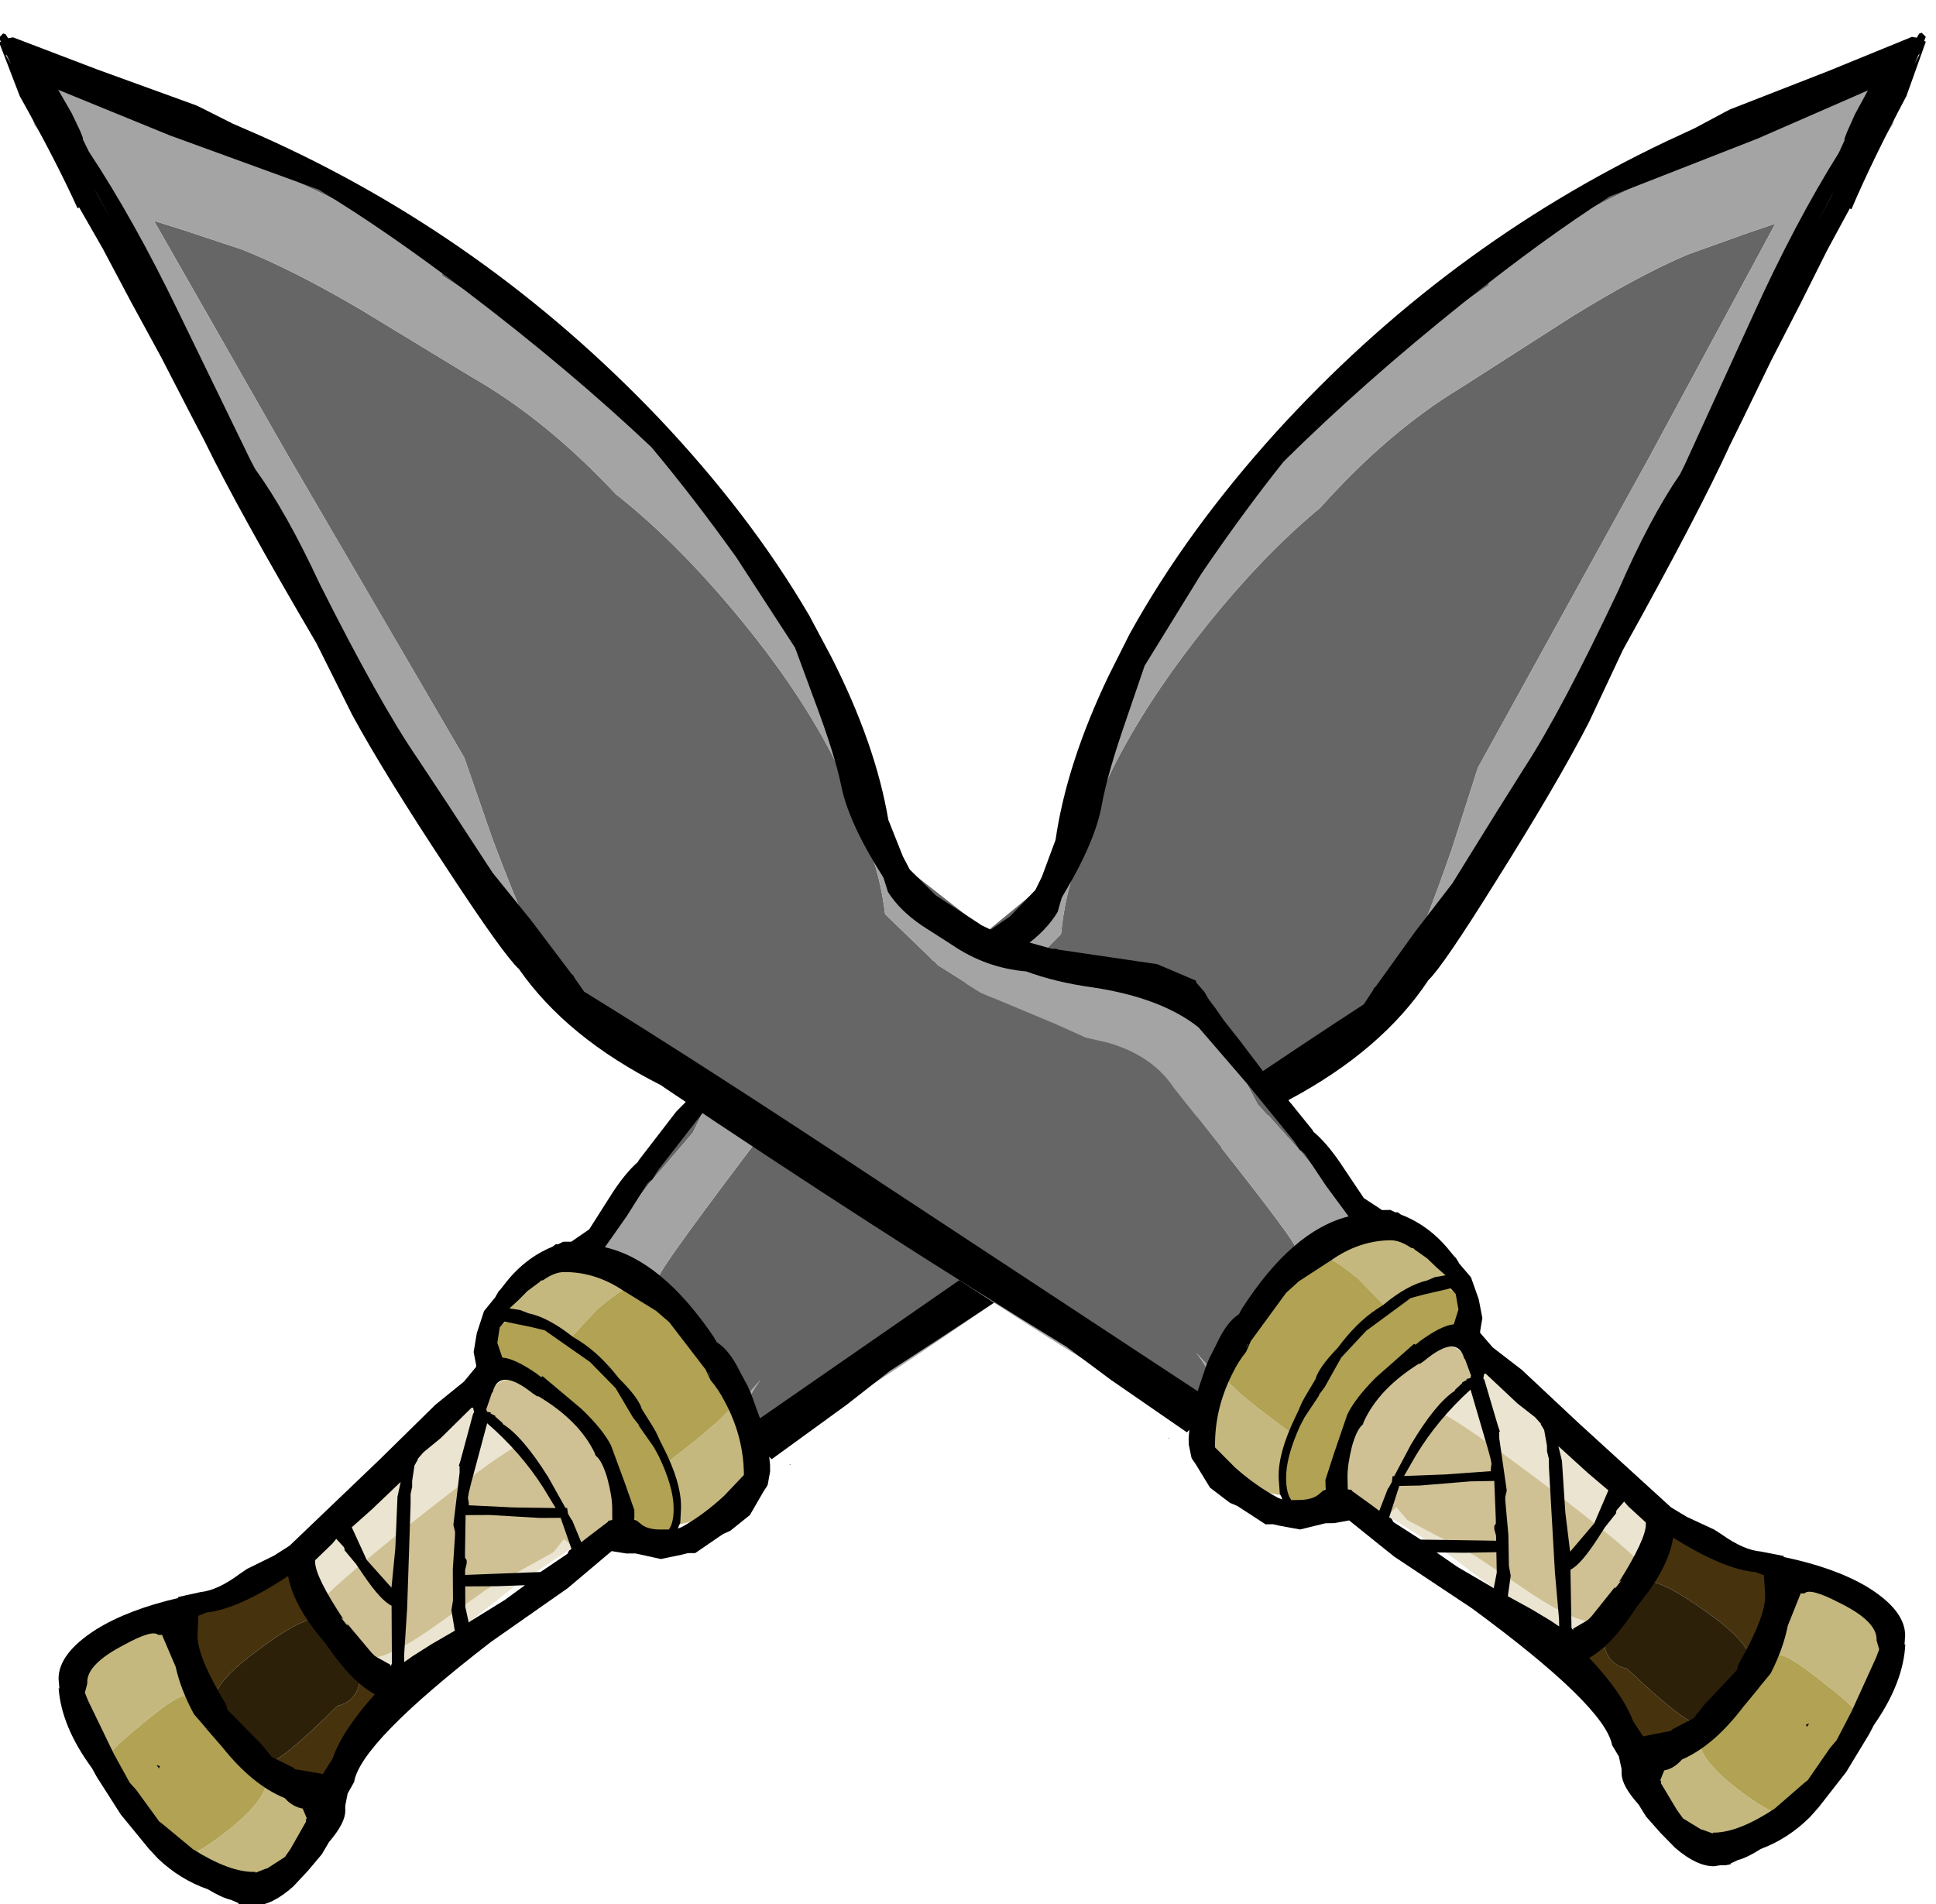 <?xml version="1.0" encoding="UTF-8" standalone="no"?>
<svg xmlns:ffdec="https://www.free-decompiler.com/flash" xmlns:xlink="http://www.w3.org/1999/xlink" ffdec:objectType="frame" height="39.05px" width="39.7px" xmlns="http://www.w3.org/2000/svg">
  <g transform="matrix(1.0, 0.0, 0.0, 1.0, -8.65, -9.2)">
    <use ffdec:characterId="2539" height="113.7" transform="matrix(-0.336, 0.002, 0.002, 0.336, 48.14, 9.871)" width="114.55" xlink:href="#sprite0"/>
    <use ffdec:characterId="2539" height="113.7" transform="matrix(0.336, -0.006, 0.006, 0.336, 8.63, 9.887)" width="114.55" xlink:href="#sprite0"/>
  </g>
  <defs>
    <g id="sprite0" transform="matrix(1.0, 0.0, 0.0, 1.0, 53.9, 63.1)">
      <use ffdec:characterId="2538" height="113.7" transform="matrix(1.0, 0.0, 0.0, 1.0, -53.9, -63.1)" width="114.55" xlink:href="#shape0"/>
    </g>
    <g id="shape0" transform="matrix(1.0, 0.0, 0.0, 1.0, 53.9, 63.1)">
      <path d="M-47.55 -59.7 L-43.8 -58.35 -40.85 -56.95 -44.05 -58.25 -47.2 -59.4 -47.55 -59.7 M-21.35 -44.2 L-14.9 -38.6 -13.45 -37.2 -16.45 -39.85 -18.35 -41.55 -21.35 -44.2 M-3.9 -20.05 L-3.45 -18.95 -1.3 -13.4 -0.6 -11.75 -0.75 -11.8 -2.3 -15.75 -3.1 -17.95 -3.9 -20.05" fill="#999999" fill-rule="evenodd" stroke="none"/>
      <path d="M-0.6 -11.75 L1.0 -10.8 5.0 -7.55 Q7.45 -5.7 9.05 -5.7 13.05 -5.7 16.7 -3.5 L5.7 -5.55 5.55 -5.55 3.05 -7.55 0.15 -9.9 0.2 -10.1 -0.75 -11.8 -0.6 -11.75 M18.75 -2.0 Q20.6 -0.5 21.75 1.2 27.25 9.25 27.25 9.7 L27.25 9.75 Q27.0 9.35 26.5 9.3 L24.35 6.6 21.75 3.6 19.6 -0.7 18.75 -2.0 M23.55 13.6 L23.1 13.95 23.0 13.95 22.45 14.0 21.75 15.05 20.65 16.45 Q19.75 17.5 19.65 18.3 L19.6 18.7 19.4 19.25 Q19.1 19.35 19.15 19.65 L18.95 19.85 18.85 20.0 17.7 18.7 Q18.5 19.75 18.5 20.3 18.5 21.2 17.95 21.35 L17.25 21.35 Q0.5 11.35 -12.0 1.55 -13.25 1.8 -14.95 -0.35 L-15.15 -0.35 Q-16.35 -0.35 -18.1 -1.95 -19.2 -2.9 -19.6 -3.75 L-19.95 -3.75 Q-21.25 -3.75 -24.7 -13.5 L-26.3 -18.4 -36.85 -37.25 -44.65 -51.5 -42.85 -50.9 -39.3 -49.65 Q-36.3 -48.4 -32.2 -45.9 L-25.4 -41.6 Q-20.95 -38.95 -16.75 -34.3 L-16.5 -34.1 Q-13.15 -31.3 -9.9 -27.3 -3.5 -19.45 -1.8 -12.7 -1.05 -10.8 -0.8 -8.4 L1.85 -5.75 2.35 -5.2 4.95 -3.5 9.5 -1.5 11.3 -0.65 12.7 -0.3 Q15.4 0.55 16.65 2.55 23.85 11.9 23.85 12.35 L23.65 13.4 23.55 13.6 M-35.75 -27.85 L-38.1 -32.1 -39.3 -34.85 -38.75 -33.9 -35.75 -27.85 M-49.75 -60.05 Q-49.15 -61.0 -47.55 -59.7 L-47.2 -59.4 -44.05 -58.25 -40.85 -56.95 -39.8 -56.5 Q-29.75 -52.05 -29.75 -51.1 L-29.75 -50.9 -27.9 -49.95 -21.35 -44.2 -18.35 -41.55 -25.65 -46.85 -27.15 -47.85 -27.15 -48.3 Q-27.15 -49.65 -38.15 -54.8 -47.65 -59.25 -49.5 -59.7 L-49.75 -60.05 M-13.45 -37.2 L-12.5 -36.3 Q-10.1 -34.05 -7.35 -28.4 L-10.1 -32.25 Q-13.9 -37.35 -16.45 -39.85 L-13.45 -37.2 M-4.4 -21.5 L-4.3 -21.15 -4.1 -20.6 -4.45 -21.45 -4.4 -21.5 M-3.1 -17.95 L-2.3 -15.75 -2.85 -17.2 -3.1 -17.95" fill="#666666" fill-rule="evenodd" stroke="none"/>
      <path d="M45.4 30.95 L45.65 30.6 Q46.2 29.85 47.6 30.4 L49.9 31.55 Q51.65 32.2 52.15 32.8 52.55 33.25 52.55 34.2 L51.05 37.6 Q50.6 36.55 48.45 35.0 45.95 33.15 45.0 33.15 44.7 33.15 44.3 33.65 44.0 33.7 43.9 33.85 L44.15 33.45 44.45 33.2 Q44.85 32.85 44.85 32.4 L44.8 32.3 45.4 30.95 M48.1 41.75 L47.15 42.35 Q46.9 43.7 45.35 43.7 44.75 43.7 42.4 39.3 L41.45 38.5 41.2 37.5 Q41.2 36.75 41.6 36.35 L41.7 36.05 Q41.9 35.5 42.4 35.55 L42.45 35.55 42.5 35.45 43.7 34.1 43.7 34.4 43.35 34.85 42.95 35.7 Q42.05 36.0 42.3 37.1 42.55 38.2 43.65 38.45 47.1 41.85 47.85 41.85 L48.1 41.75" fill="#46320d" fill-rule="evenodd" stroke="none"/>
      <path d="M33.7 17.65 L33.85 17.65 Q35.2 17.75 35.2 19.7 L35.2 20.0 41.55 24.6 Q45.65 27.9 45.65 29.8 L45.4 30.95 44.8 32.3 Q44.3 31.45 38.85 27.15 34.25 23.55 32.7 22.7 L33.2 22.25 Q35.0 20.75 35.0 20.1 L34.7 19.35 Q34.35 18.95 33.85 18.95 33.55 18.6 33.0 18.6 L32.45 18.65 33.7 17.65 M41.7 36.05 Q40.9 36.45 40.1 36.45 39.55 36.45 36.55 34.15 L32.7 31.15 29.2 28.85 29.75 28.35 30.4 29.15 34.5 31.4 38.0 33.85 Q40.5 35.55 41.65 35.55 L42.75 34.5 43.55 33.4 43.95 33.5 44.15 33.45 43.9 33.85 43.7 34.1 42.5 35.45 42.4 35.55 Q41.9 35.5 41.7 36.05 M30.4 19.65 Q28.9 20.85 27.5 23.55 26.65 25.25 26.4 26.35 L26.6 24.75 Q26.9 23.45 27.65 22.3 L28.55 21.05 29.1 20.3 Q29.6 20.0 30.4 19.65" fill="#eae4d0" fill-rule="evenodd" stroke="none"/>
      <path d="M24.3 13.8 Q26.55 11.6 28.75 11.6 31.25 11.6 32.9 13.65 34.15 15.15 34.15 16.05 L34.05 16.45 Q34.05 15.8 33.6 15.35 33.2 15.0 32.7 15.0 31.05 15.0 29.35 16.15 L27.65 14.35 Q26.0 12.95 25.45 12.95 25.25 12.95 24.55 13.8 L24.5 13.85 24.35 13.8 24.3 13.8 M52.55 37.85 L52.65 37.3 Q52.95 32.6 56.2 33.55 59.4 34.5 59.4 37.4 59.4 39.4 57.95 41.95 57.8 41.25 55.7 39.6 53.55 37.8 53.0 37.8 L52.55 37.85 M52.85 47.55 Q50.7 48.8 48.15 48.8 46.9 48.8 45.7 47.15 44.75 45.85 44.75 45.35 44.75 45.1 48.05 42.4 L48.0 43.05 Q48.1 44.2 50.3 45.95 51.8 47.15 52.85 47.55 M26.4 26.35 L25.25 27.45 26.55 24.85 26.6 24.75 26.4 26.35 M22.75 27.5 Q21.05 27.2 19.9 26.2 18.55 25.05 18.55 23.9 18.55 22.65 19.6 20.5 L20.3 21.2 21.35 22.1 23.4 23.7 Q22.85 24.85 22.75 25.8 L22.75 26.15 22.7 26.35 Q22.65 26.9 22.75 27.35 L22.75 27.5 M29.1 20.3 L28.55 21.05 27.65 22.3 27.7 22.2 28.5 20.85 28.7 20.5 29.1 20.3" fill="#c5b87e" fill-rule="evenodd" stroke="none"/>
      <path d="M16.7 -3.5 L16.85 -3.45 Q17.8 -3.2 18.75 -2.0 L19.6 -0.7 21.75 3.6 24.35 6.6 26.5 9.3 Q27.0 9.35 27.25 9.75 L27.5 10.8 23.6 13.65 23.55 13.6 23.65 13.4 23.85 12.35 Q23.85 11.9 16.65 2.55 15.4 0.55 12.7 -0.3 L11.3 -0.65 9.5 -1.5 4.95 -3.5 2.35 -5.2 1.85 -5.75 -0.8 -8.4 Q-1.05 -10.8 -1.8 -12.7 -3.5 -19.45 -9.9 -27.3 -13.15 -31.3 -16.5 -34.1 L-16.75 -34.3 Q-20.95 -38.95 -25.4 -41.6 L-32.2 -45.9 Q-36.3 -48.4 -39.3 -49.65 L-42.85 -50.9 -44.65 -51.5 -36.85 -37.25 -26.3 -18.4 -24.7 -13.5 Q-21.25 -3.75 -19.95 -3.75 L-19.6 -3.75 Q-19.2 -2.9 -18.1 -1.95 -16.35 -0.35 -15.15 -0.35 L-14.95 -0.35 Q-13.25 1.8 -12.0 1.55 0.5 11.35 17.25 21.35 L17.95 21.35 Q18.5 21.2 18.5 20.3 18.5 19.75 17.7 18.7 L18.85 20.0 19.05 20.6 Q19.05 22.5 16.95 22.4 15.5 22.4 -0.35 11.5 -16.95 0.15 -22.2 -5.1 -26.55 -9.45 -31.25 -18.75 L-35.75 -27.85 -38.75 -33.9 -39.3 -34.85 -42.9 -40.7 -47.8 -50.5 Q-50.4 -55.45 -51.85 -57.5 -52.75 -60.9 -50.6 -60.9 L-49.75 -60.05 -49.5 -59.7 Q-47.65 -59.25 -38.15 -54.8 -27.15 -49.65 -27.15 -48.3 L-27.15 -47.85 -25.65 -46.85 -18.35 -41.55 -16.45 -39.85 Q-13.9 -37.35 -10.1 -32.25 L-7.35 -28.4 Q-4.35 -23.85 -4.35 -22.05 L-4.4 -21.5 -4.45 -21.45 -4.1 -20.6 -3.9 -20.05 -3.1 -17.95 -2.85 -17.2 -2.3 -15.75 -0.75 -11.8 0.2 -10.1 0.15 -9.9 3.05 -7.55 5.55 -5.55 5.7 -5.55 16.7 -3.5" fill="#a4a4a4" fill-rule="evenodd" stroke="none"/>
      <path d="M19.6 18.7 L20.7 17.15 Q22.05 15.5 23.25 14.6 L24.3 13.8 24.35 13.8 24.5 13.85 24.55 13.8 Q25.25 12.95 25.45 12.95 26.0 12.95 27.65 14.35 L29.35 16.15 Q31.05 15.0 32.7 15.0 33.2 15.0 33.6 15.35 34.05 15.8 34.05 16.45 L34.05 16.5 33.95 16.75 33.95 16.95 33.7 17.65 32.45 18.65 Q31.4 18.8 30.4 19.65 29.6 20.0 29.1 20.3 L28.7 20.5 28.5 20.85 27.7 22.2 27.65 22.3 Q26.9 23.45 26.6 24.75 L26.55 24.85 25.25 27.45 24.85 27.95 24.05 28.65 Q22.9 28.65 22.75 27.55 L22.75 27.5 22.75 27.35 Q22.65 26.9 22.7 26.35 L22.75 26.15 22.75 25.8 Q22.85 24.85 23.4 23.7 L21.35 22.1 20.3 21.2 19.6 20.5 Q19.25 20.3 19.2 19.95 L19.15 19.65 Q19.1 19.35 19.4 19.25 L19.6 18.7 M51.55 38.1 L52.55 37.85 53.0 37.8 Q53.55 37.8 55.7 39.6 57.8 41.25 57.95 41.95 L57.95 42.05 Q57.95 44.45 53.8 47.7 L52.85 47.55 Q51.8 47.15 50.3 45.95 48.1 44.2 48.0 43.05 L48.05 42.4 48.15 41.75 Q49.8 41.0 50.55 39.95 L51.15 39.9 Q51.75 39.6 51.75 38.3 L51.55 38.1" fill="#b1a254" fill-rule="evenodd" stroke="none"/>
      <path d="M51.05 37.6 L51.1 37.7 51.55 38.1 51.75 38.3 Q51.75 39.6 51.15 39.9 L50.55 39.95 Q49.8 41.0 48.15 41.75 L48.1 41.75 47.85 41.85 Q47.1 41.85 43.65 38.45 42.55 38.2 42.3 37.1 42.05 36.0 42.95 35.7 L43.35 34.85 43.7 34.4 43.7 34.1 43.9 33.85 Q44.0 33.7 44.3 33.65 44.7 33.15 45.0 33.15 45.95 33.15 48.45 35.0 50.6 36.55 51.05 37.6" fill="#2d2009" fill-rule="evenodd" stroke="none"/>
      <path d="M29.2 28.85 L28.2 29.1 Q27.0 29.1 26.8 28.25 26.1 27.7 26.4 26.35 26.65 25.25 27.5 23.55 28.9 20.85 30.4 19.65 31.4 18.8 32.45 18.65 L33.0 18.6 Q33.55 18.6 33.85 18.95 34.35 18.95 34.7 19.35 L35.0 20.1 Q35.0 20.75 33.2 22.25 L32.7 22.7 Q34.25 23.55 38.85 27.15 44.3 31.45 44.8 32.3 L44.85 32.4 Q44.85 32.85 44.45 33.2 L44.15 33.45 43.95 33.5 43.55 33.4 42.75 34.5 41.65 35.55 Q40.5 35.55 38.0 33.85 L34.5 31.4 30.4 29.15 29.75 28.35 29.2 28.85" fill="#cfc194" fill-rule="evenodd" stroke="none"/>
      <path d="M5.5 -7.4 Q5.85 -7.2 6.65 -6.9 L9.35 -6.1 9.6 -6.1 9.7 -6.05 15.75 -5.05 18.1 -4.0 18.1 -3.9 18.6 -3.3 18.85 -2.85 19.25 -2.3 19.75 -1.55 20.7 -0.3 22.2 1.75 22.75 2.3 25.05 5.25 25.1 5.35 Q25.85 6.0 26.65 7.2 L28.1 9.45 29.2 10.2 29.7 10.2 30.0 10.35 30.15 10.35 30.35 10.5 Q32.1 11.2 33.35 12.85 L33.55 13.1 33.65 13.2 33.8 13.45 33.85 13.55 34.55 14.4 35.0 15.75 35.2 16.9 35.05 17.7 35.05 17.8 35.8 18.7 37.55 20.1 41.0 23.45 46.5 28.65 47.45 29.25 49.1 30.05 49.55 30.35 Q50.9 31.35 51.95 31.45 L53.35 31.75 53.3 31.8 Q56.4 32.5 58.35 33.7 60.65 35.15 60.65 36.7 L60.6 37.3 60.65 37.25 Q60.5 39.6 58.65 42.15 L58.35 42.7 56.9 45.0 55.2 47.1 54.65 47.7 Q53.3 49.0 51.6 49.6 50.8 50.1 50.2 50.25 L49.75 50.45 49.75 50.5 49.45 50.55 49.1 50.55 48.75 50.6 Q47.7 50.6 46.4 49.45 L45.5 48.5 44.65 47.5 44.2 46.75 Q43.2 45.6 43.2 44.85 L43.2 44.55 43.05 43.8 42.65 43.1 Q42.25 40.7 34.25 34.6 L29.55 31.35 26.85 29.1 25.95 29.25 25.4 29.25 23.85 29.6 22.6 29.35 22.2 29.25 21.75 29.25 20.05 28.1 19.6 27.9 18.4 26.95 17.55 25.5 17.35 25.2 17.3 25.1 17.15 24.3 17.15 24.05 17.15 23.9 17.2 23.4 17.05 23.55 12.45 20.25 9.8 18.2 Q-1.5 11.0 -14.45 1.95 L-14.65 1.8 Q-20.35 -1.2 -23.2 -5.45 -24.1 -6.3 -27.35 -11.45 -31.2 -17.5 -33.1 -21.15 L-35.2 -25.55 Q-39.85 -33.8 -41.8 -38.0 L-42.6 -39.6 -44.35 -43.15 -46.15 -46.6 -47.8 -49.85 -49.2 -52.4 -49.3 -52.35 Q-50.55 -55.25 -52.7 -59.25 L-53.9 -62.55 -53.8 -62.6 -53.9 -62.85 -53.65 -63.1 -53.5 -63.05 -53.35 -62.8 -53.05 -62.85 -47.95 -60.8 -41.95 -58.5 -41.65 -58.35 -39.75 -57.35 -38.0 -56.55 Q-24.45 -50.2 -14.1 -38.95 -11.4 -36.0 -9.15 -32.95 -6.9 -29.9 -5.1 -26.7 L-3.8 -24.15 Q-1.2 -18.8 -0.5 -14.15 L0.35 -11.9 0.75 -11.1 2.3 -9.5 5.1 -7.6 5.5 -7.4 M54.55 34.05 L54.3 34.05 54.3 34.1 53.5 36.0 Q53.2 37.4 52.4 38.9 L51.8 39.6 51.6 39.85 50.7 40.9 Q48.85 43.25 46.9 44.05 46.4 44.6 45.8 44.7 L45.55 45.3 45.6 45.35 45.6 45.5 46.55 47.15 46.9 47.65 48.0 48.35 48.05 48.35 48.7 48.6 48.7 48.55 48.8 48.55 Q50.3 48.55 52.5 47.15 L54.35 45.6 54.55 45.45 55.95 43.5 56.35 43.05 57.3 41.3 58.85 38.05 59.05 37.55 58.9 37.0 58.9 36.9 Q58.9 35.8 56.65 34.65 54.9 33.7 54.55 34.05 M3.25 -6.45 L1.45 -7.65 Q0.1 -8.6 -0.6 -9.75 L-0.85 -10.6 -0.9 -10.7 Q-2.95 -14.05 -3.35 -16.35 -3.7 -18.2 -4.85 -21.45 L-6.0 -24.75 -9.5 -30.35 Q-12.05 -34.05 -14.55 -37.15 -19.45 -41.95 -25.6 -46.8 -30.55 -50.7 -34.45 -53.15 L-34.5 -53.2 -43.6 -56.7 -50.35 -59.6 -49.55 -58.15 -49.05 -57.05 -48.9 -56.65 -48.9 -56.55 -48.55 -55.8 Q-45.85 -51.55 -43.25 -45.9 L-39.05 -36.85 -38.8 -36.35 -38.75 -36.25 Q-36.9 -33.6 -34.95 -29.2 -31.4 -21.8 -29.15 -18.4 L-27.4 -15.65 -24.7 -11.35 -22.4 -8.4 -20.0 -5.1 -19.85 -4.95 -19.85 -4.9 -19.25 -4.0 Q-12.15 0.55 -1.25 8.05 L17.75 21.05 18.3 19.5 18.5 19.05 18.95 18.2 Q19.6 16.85 20.35 16.4 L20.55 16.05 Q23.7 11.35 27.15 10.55 L25.8 8.65 24.55 6.7 24.35 6.5 24.25 6.45 23.9 5.9 21.15 2.4 18.2 -1.15 Q15.95 -3.0 11.8 -3.7 9.55 -4.05 7.75 -4.75 5.3 -5.0 3.25 -6.45 M51.6 32.7 Q49.65 32.5 46.6 30.5 46.35 32.0 45.05 33.75 L44.3 34.7 Q42.75 37.0 41.35 37.75 43.35 39.95 43.95 41.65 L44.55 42.6 45.65 42.4 46.25 42.3 46.35 42.2 47.65 41.55 48.35 40.7 50.35 38.65 50.45 38.3 Q52.15 35.45 52.15 34.15 L52.15 34.05 52.1 32.9 51.6 32.7 M41.45 26.45 L39.7 24.8 39.9 25.7 40.05 28.85 40.3 31.25 41.8 29.55 42.7 27.55 41.45 26.45 M42.05 30.4 Q40.95 32.05 40.3 32.35 L40.3 32.55 40.3 32.75 40.3 33.8 40.3 35.9 40.4 36.05 40.4 35.95 41.2 35.5 41.35 35.4 41.55 35.2 43.0 33.45 43.0 33.55 43.4 33.05 43.25 33.15 Q44.95 30.55 44.95 29.65 L44.95 29.55 43.9 28.55 43.65 28.25 43.2 28.75 43.15 28.85 43.15 28.95 42.45 29.8 42.05 30.4 M54.5 42.05 L54.7 42.0 54.55 42.2 54.5 42.05 M45.15 42.65 L45.2 42.65 45.75 42.55 45.15 42.65 M29.15 16.0 Q30.65 14.8 31.85 14.55 L32.35 14.35 33.0 14.25 32.45 13.75 31.9 13.2 31.15 12.65 31.05 12.55 30.95 12.55 Q30.25 12.05 29.65 12.05 27.75 12.05 26.05 13.2 L24.05 14.45 23.25 15.15 21.05 18.05 20.75 18.7 Q20.25 19.3 19.9 20.0 18.75 22.15 18.75 24.5 L19.95 25.75 Q21.2 26.9 22.55 27.65 L22.8 27.75 22.75 27.6 22.65 27.4 22.6 26.5 22.6 26.35 Q22.6 24.9 23.65 22.8 L23.85 22.4 24.1 21.85 24.3 21.5 24.95 20.45 Q25.15 19.75 26.35 18.55 27.5 17.05 28.75 16.25 L29.15 16.0 M20.9 18.2 L20.85 18.25 20.75 18.5 20.9 18.2 M25.15 21.45 L24.25 22.75 23.95 23.3 Q23.05 25.2 23.05 26.5 23.05 27.4 23.35 27.8 L23.5 27.8 23.75 27.8 23.85 27.8 Q24.6 27.8 25.0 27.5 L25.3 27.25 25.45 27.2 25.45 26.6 26.0 25.0 26.85 22.65 Q27.35 21.65 28.65 20.4 L31.0 18.4 31.1 18.45 31.35 18.25 Q32.7 17.3 33.45 17.25 L33.75 16.35 33.6 15.4 33.3 15.05 31.65 15.4 30.85 15.6 28.1 17.55 26.55 19.15 25.5 20.95 25.15 21.4 25.15 21.45 M15.95 23.9 L15.9 23.9 15.95 23.85 15.95 23.9 M35.25 20.3 L35.2 20.55 35.2 20.6 35.25 20.65 36.05 23.55 36.1 23.7 36.15 23.85 36.1 23.85 36.1 24.25 36.5 27.45 36.4 27.85 36.4 28.05 36.55 30.15 36.55 32.05 36.65 32.65 36.45 33.9 37.85 34.7 39.05 35.45 39.55 35.8 39.55 35.35 39.35 32.5 39.1 26.1 39.1 25.55 39.0 25.1 39.0 24.75 38.85 23.8 38.65 23.45 38.65 23.4 38.3 23.0 37.25 22.15 35.35 20.3 35.25 20.3 M27.8 23.25 L27.75 23.3 Q27.4 23.6 27.1 24.6 26.8 25.75 26.8 26.45 L26.8 27.2 27.05 27.25 27.05 27.3 28.25 28.2 28.7 28.55 29.25 27.2 29.3 27.15 29.5 26.8 29.55 26.45 29.65 26.45 30.7 24.55 Q32.25 22.05 33.45 21.3 L33.45 21.25 33.9 20.85 33.9 20.8 34.2 20.65 34.15 20.6 34.4 20.55 34.45 20.4 34.1 19.4 34.05 19.35 Q33.65 17.8 31.6 19.45 L31.3 19.65 31.3 19.6 Q28.8 21.1 27.85 23.1 L27.8 23.25 M35.55 25.5 L35.4 24.9 34.4 21.25 Q32.35 23.05 31.0 25.2 L30.25 26.45 32.8 26.4 35.55 26.25 35.55 26.1 35.6 25.8 35.55 25.5 M35.8 29.15 L35.75 26.85 34.3 26.85 31.2 27.05 29.95 27.05 29.3 28.95 29.45 29.05 29.55 29.25 31.2 30.35 35.8 30.5 35.8 30.2 35.7 29.8 35.7 29.6 35.8 29.45 35.8 29.35 35.8 29.25 35.8 29.15 M33.4 32.05 L35.45 33.3 35.6 33.4 35.8 32.45 35.8 31.2 33.85 31.2 32.15 31.15 33.4 32.05 M-53.2 -61.2 L-53.45 -61.75 -53.5 -61.8 -53.5 -61.75 -53.2 -61.2 M-48.25 -53.5 L-48.05 -53.1 -47.2 -51.5 -48.25 -53.5" fill="#000000" fill-rule="evenodd" stroke="none"/>
    </g>
  </defs>
</svg>
